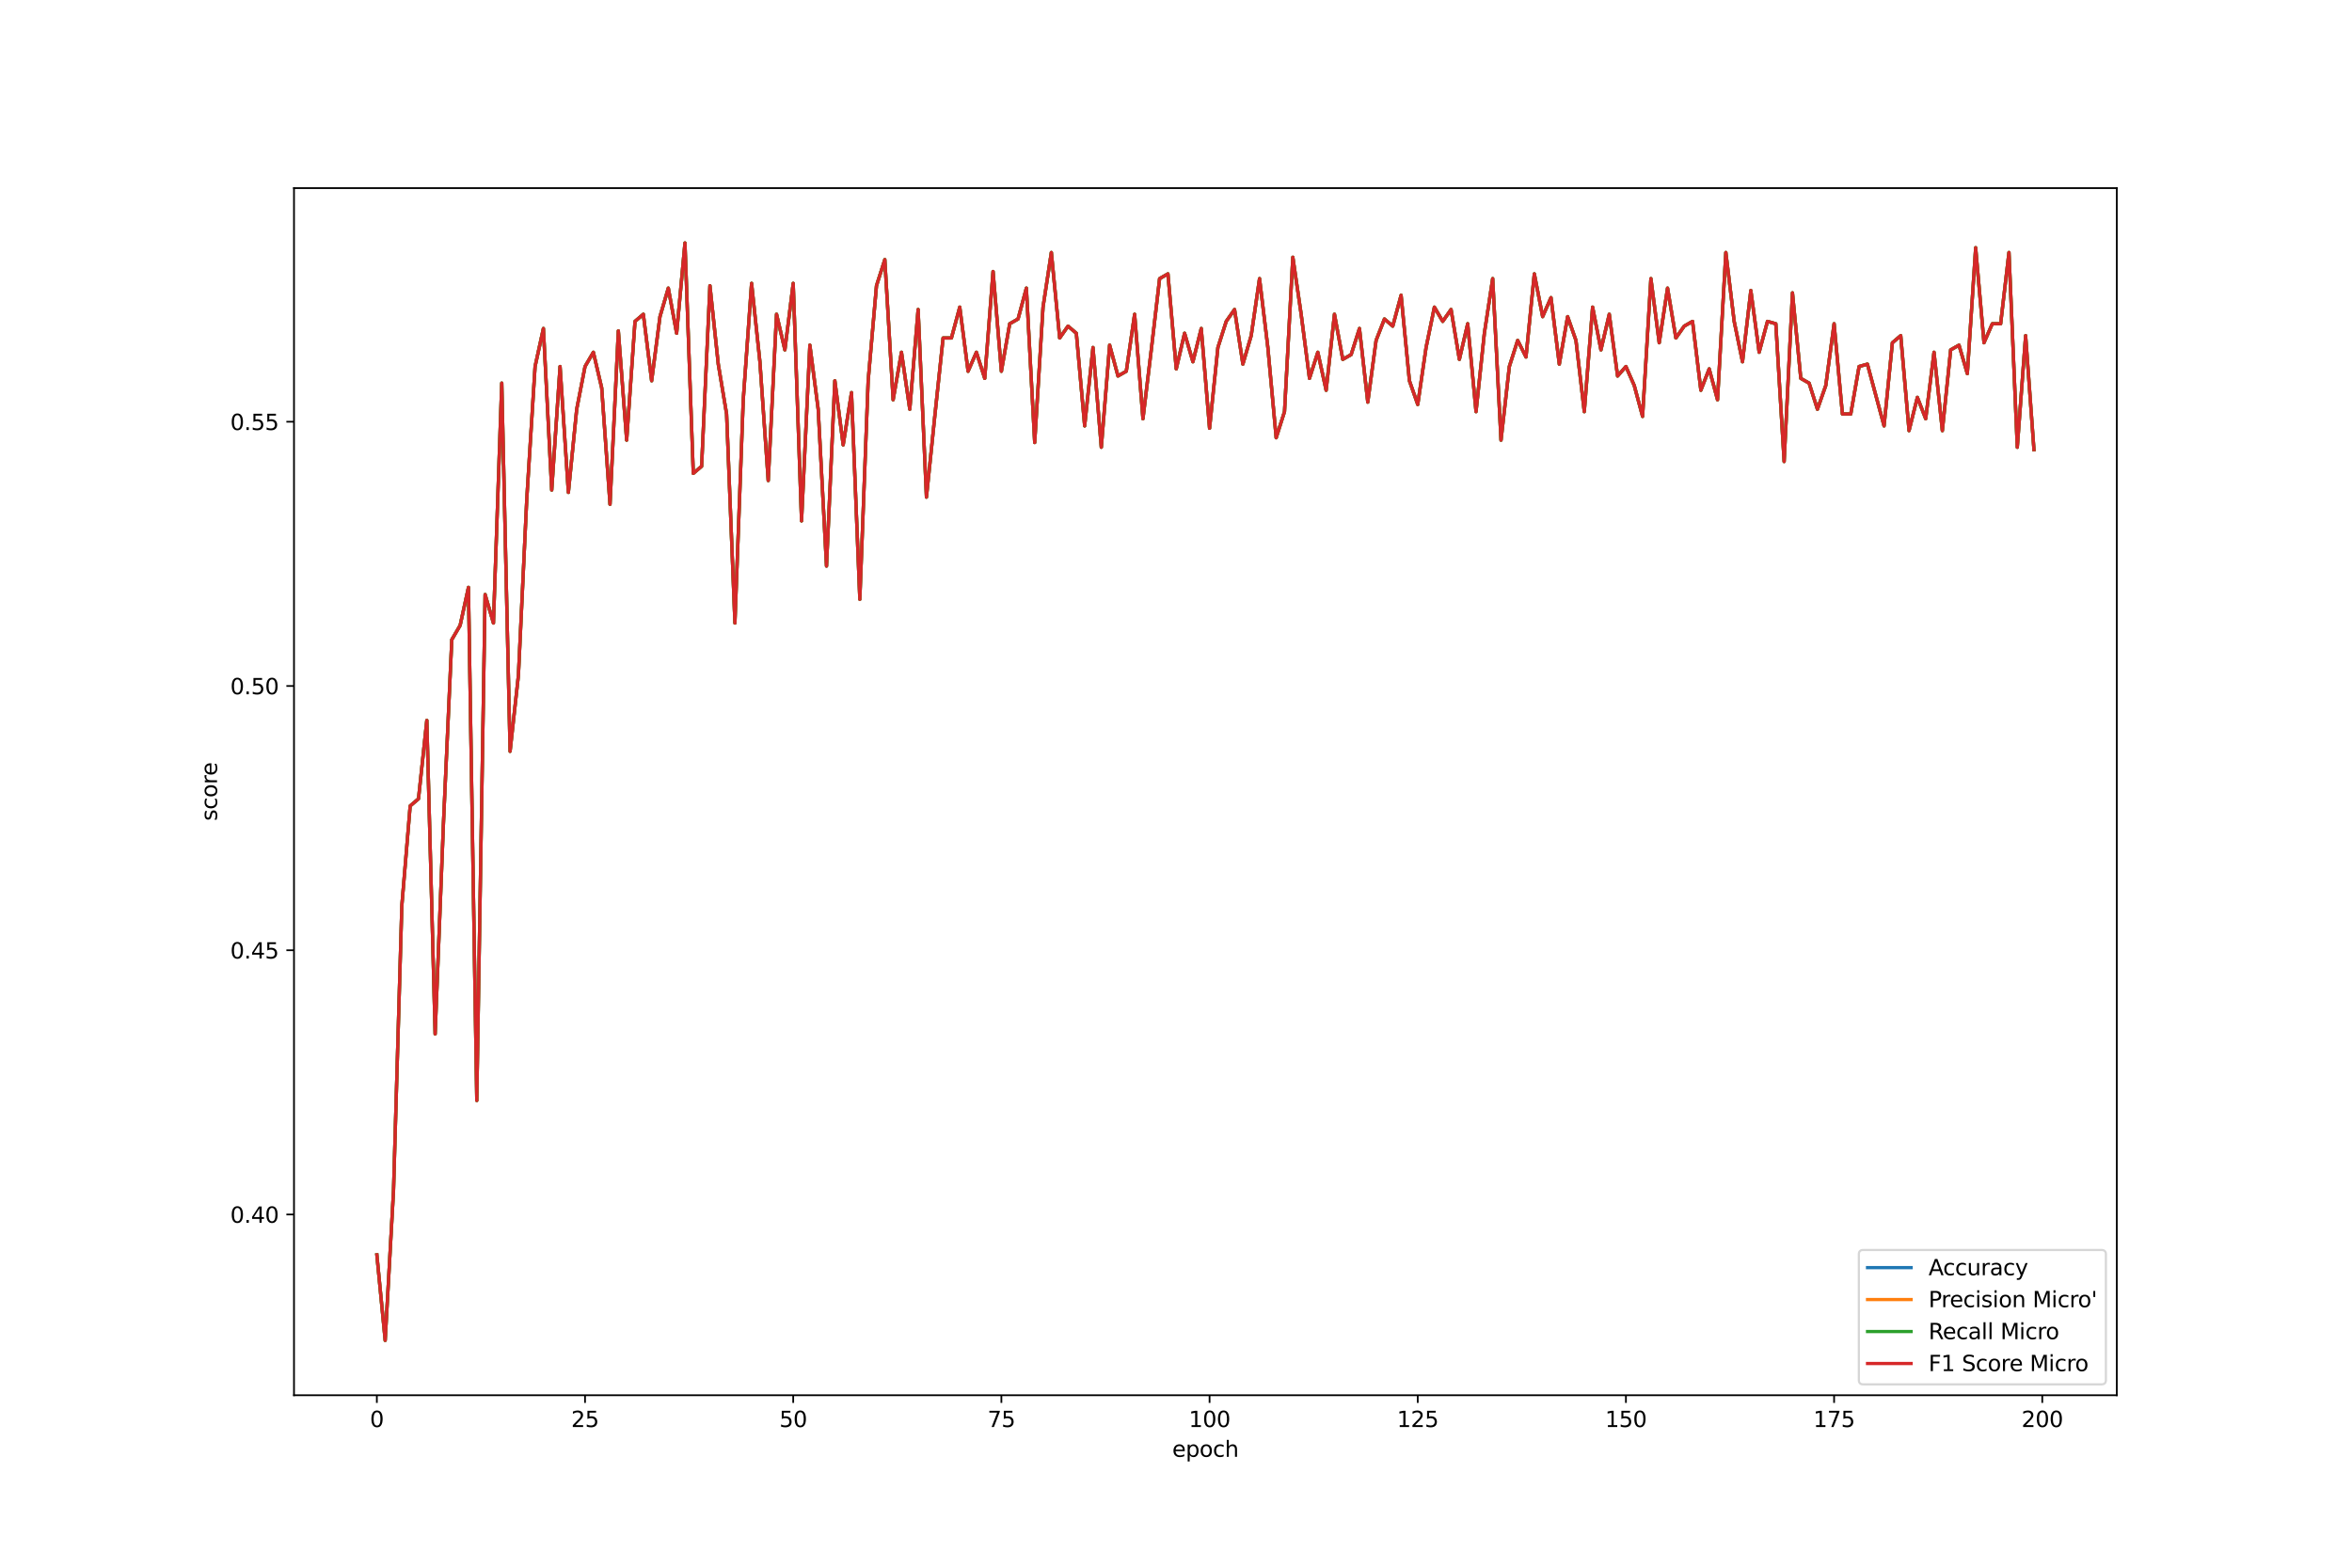 <?xml version="1.0" encoding="utf-8" standalone="no"?>
<!DOCTYPE svg PUBLIC "-//W3C//DTD SVG 1.1//EN"
  "http://www.w3.org/Graphics/SVG/1.1/DTD/svg11.dtd">
<svg xmlns:xlink="http://www.w3.org/1999/xlink" width="1080pt" height="720pt" viewBox="0 0 1080 720" xmlns="http://www.w3.org/2000/svg" version="1.1">
 <defs>
  <style type="text/css">*{stroke-linejoin: round; stroke-linecap: butt}</style>
 </defs>
 <g id="figure_1">
  <g id="patch_1">
   <path d="M 0 720 
L 1080 720 
L 1080 0 
L 0 0 
z
" style="fill: #ffffff"/>
  </g>
  <g id="axes_1">
   <g id="patch_2">
    <path d="M 135 640.8 
L 972 640.8 
L 972 86.4 
L 135 86.4 
z
" style="fill: #ffffff"/>
   </g>
   <g id="matplotlib.axis_1">
    <g id="xtick_1">
     <g id="line2d_1">
      <defs>
       <path id="m923f0ae17b" d="M 0 0 
L 0 3.5 
" style="stroke: #000000; stroke-width: 0.8"/>
      </defs>
      <g>
       <use xlink:href="#m923f0ae17b" x="173.045" y="640.8" style="stroke: #000000; stroke-width: 0.8"/>
      </g>
     </g>
     <g id="text_1">
      <!-- 0 -->
      <g transform="translate(169.864 655.398) scale(0.1 -0.1)">
       <defs>
        <path id="DejaVuSans-30" d="M 2034 4250 
Q 1547 4250 1301 3770 
Q 1056 3291 1056 2328 
Q 1056 1369 1301 889 
Q 1547 409 2034 409 
Q 2525 409 2770 889 
Q 3016 1369 3016 2328 
Q 3016 3291 2770 3770 
Q 2525 4250 2034 4250 
z
M 2034 4750 
Q 2819 4750 3233 4129 
Q 3647 3509 3647 2328 
Q 3647 1150 3233 529 
Q 2819 -91 2034 -91 
Q 1250 -91 836 529 
Q 422 1150 422 2328 
Q 422 3509 836 4129 
Q 1250 4750 2034 4750 
z
" transform="scale(0.016)"/>
       </defs>
       <use xlink:href="#DejaVuSans-30"/>
      </g>
     </g>
    </g>
    <g id="xtick_2">
     <g id="line2d_2">
      <g>
       <use xlink:href="#m923f0ae17b" x="268.637" y="640.8" style="stroke: #000000; stroke-width: 0.8"/>
      </g>
     </g>
     <g id="text_2">
      <!-- 25 -->
      <g transform="translate(262.275 655.398) scale(0.1 -0.1)">
       <defs>
        <path id="DejaVuSans-32" d="M 1228 531 
L 3431 531 
L 3431 0 
L 469 0 
L 469 531 
Q 828 903 1448 1529 
Q 2069 2156 2228 2338 
Q 2531 2678 2651 2914 
Q 2772 3150 2772 3378 
Q 2772 3750 2511 3984 
Q 2250 4219 1831 4219 
Q 1534 4219 1204 4116 
Q 875 4013 500 3803 
L 500 4441 
Q 881 4594 1212 4672 
Q 1544 4750 1819 4750 
Q 2544 4750 2975 4387 
Q 3406 4025 3406 3419 
Q 3406 3131 3298 2873 
Q 3191 2616 2906 2266 
Q 2828 2175 2409 1742 
Q 1991 1309 1228 531 
z
" transform="scale(0.016)"/>
        <path id="DejaVuSans-35" d="M 691 4666 
L 3169 4666 
L 3169 4134 
L 1269 4134 
L 1269 2991 
Q 1406 3038 1543 3061 
Q 1681 3084 1819 3084 
Q 2600 3084 3056 2656 
Q 3513 2228 3513 1497 
Q 3513 744 3044 326 
Q 2575 -91 1722 -91 
Q 1428 -91 1123 -41 
Q 819 9 494 109 
L 494 744 
Q 775 591 1075 516 
Q 1375 441 1709 441 
Q 2250 441 2565 725 
Q 2881 1009 2881 1497 
Q 2881 1984 2565 2268 
Q 2250 2553 1709 2553 
Q 1456 2553 1204 2497 
Q 953 2441 691 2322 
L 691 4666 
z
" transform="scale(0.016)"/>
       </defs>
       <use xlink:href="#DejaVuSans-32"/>
       <use xlink:href="#DejaVuSans-35" x="63.623"/>
      </g>
     </g>
    </g>
    <g id="xtick_3">
     <g id="line2d_3">
      <g>
       <use xlink:href="#m923f0ae17b" x="364.229" y="640.8" style="stroke: #000000; stroke-width: 0.8"/>
      </g>
     </g>
     <g id="text_3">
      <!-- 50 -->
      <g transform="translate(357.866 655.398) scale(0.1 -0.1)">
       <use xlink:href="#DejaVuSans-35"/>
       <use xlink:href="#DejaVuSans-30" x="63.623"/>
      </g>
     </g>
    </g>
    <g id="xtick_4">
     <g id="line2d_4">
      <g>
       <use xlink:href="#m923f0ae17b" x="459.82" y="640.8" style="stroke: #000000; stroke-width: 0.8"/>
      </g>
     </g>
     <g id="text_4">
      <!-- 75 -->
      <g transform="translate(453.458 655.398) scale(0.1 -0.1)">
       <defs>
        <path id="DejaVuSans-37" d="M 525 4666 
L 3525 4666 
L 3525 4397 
L 1831 0 
L 1172 0 
L 2766 4134 
L 525 4134 
L 525 4666 
z
" transform="scale(0.016)"/>
       </defs>
       <use xlink:href="#DejaVuSans-37"/>
       <use xlink:href="#DejaVuSans-35" x="63.623"/>
      </g>
     </g>
    </g>
    <g id="xtick_5">
     <g id="line2d_5">
      <g>
       <use xlink:href="#m923f0ae17b" x="555.412" y="640.8" style="stroke: #000000; stroke-width: 0.8"/>
      </g>
     </g>
     <g id="text_5">
      <!-- 100 -->
      <g transform="translate(545.868 655.398) scale(0.1 -0.1)">
       <defs>
        <path id="DejaVuSans-31" d="M 794 531 
L 1825 531 
L 1825 4091 
L 703 3866 
L 703 4441 
L 1819 4666 
L 2450 4666 
L 2450 531 
L 3481 531 
L 3481 0 
L 794 0 
L 794 531 
z
" transform="scale(0.016)"/>
       </defs>
       <use xlink:href="#DejaVuSans-31"/>
       <use xlink:href="#DejaVuSans-30" x="63.623"/>
       <use xlink:href="#DejaVuSans-30" x="127.246"/>
      </g>
     </g>
    </g>
    <g id="xtick_6">
     <g id="line2d_6">
      <g>
       <use xlink:href="#m923f0ae17b" x="651.003" y="640.8" style="stroke: #000000; stroke-width: 0.8"/>
      </g>
     </g>
     <g id="text_6">
      <!-- 125 -->
      <g transform="translate(641.46 655.398) scale(0.1 -0.1)">
       <use xlink:href="#DejaVuSans-31"/>
       <use xlink:href="#DejaVuSans-32" x="63.623"/>
       <use xlink:href="#DejaVuSans-35" x="127.246"/>
      </g>
     </g>
    </g>
    <g id="xtick_7">
     <g id="line2d_7">
      <g>
       <use xlink:href="#m923f0ae17b" x="746.595" y="640.8" style="stroke: #000000; stroke-width: 0.8"/>
      </g>
     </g>
     <g id="text_7">
      <!-- 150 -->
      <g transform="translate(737.051 655.398) scale(0.1 -0.1)">
       <use xlink:href="#DejaVuSans-31"/>
       <use xlink:href="#DejaVuSans-35" x="63.623"/>
       <use xlink:href="#DejaVuSans-30" x="127.246"/>
      </g>
     </g>
    </g>
    <g id="xtick_8">
     <g id="line2d_8">
      <g>
       <use xlink:href="#m923f0ae17b" x="842.187" y="640.8" style="stroke: #000000; stroke-width: 0.8"/>
      </g>
     </g>
     <g id="text_8">
      <!-- 175 -->
      <g transform="translate(832.643 655.398) scale(0.1 -0.1)">
       <use xlink:href="#DejaVuSans-31"/>
       <use xlink:href="#DejaVuSans-37" x="63.623"/>
       <use xlink:href="#DejaVuSans-35" x="127.246"/>
      </g>
     </g>
    </g>
    <g id="xtick_9">
     <g id="line2d_9">
      <g>
       <use xlink:href="#m923f0ae17b" x="937.778" y="640.8" style="stroke: #000000; stroke-width: 0.8"/>
      </g>
     </g>
     <g id="text_9">
      <!-- 200 -->
      <g transform="translate(928.234 655.398) scale(0.1 -0.1)">
       <use xlink:href="#DejaVuSans-32"/>
       <use xlink:href="#DejaVuSans-30" x="63.623"/>
       <use xlink:href="#DejaVuSans-30" x="127.246"/>
      </g>
     </g>
    </g>
    <g id="text_10">
     <!-- epoch -->
     <g transform="translate(538.272 669.077) scale(0.1 -0.1)">
      <defs>
       <path id="DejaVuSans-65" d="M 3597 1894 
L 3597 1613 
L 953 1613 
Q 991 1019 1311 708 
Q 1631 397 2203 397 
Q 2534 397 2845 478 
Q 3156 559 3463 722 
L 3463 178 
Q 3153 47 2828 -22 
Q 2503 -91 2169 -91 
Q 1331 -91 842 396 
Q 353 884 353 1716 
Q 353 2575 817 3079 
Q 1281 3584 2069 3584 
Q 2775 3584 3186 3129 
Q 3597 2675 3597 1894 
z
M 3022 2063 
Q 3016 2534 2758 2815 
Q 2500 3097 2075 3097 
Q 1594 3097 1305 2825 
Q 1016 2553 972 2059 
L 3022 2063 
z
" transform="scale(0.016)"/>
       <path id="DejaVuSans-70" d="M 1159 525 
L 1159 -1331 
L 581 -1331 
L 581 3500 
L 1159 3500 
L 1159 2969 
Q 1341 3281 1617 3432 
Q 1894 3584 2278 3584 
Q 2916 3584 3314 3078 
Q 3713 2572 3713 1747 
Q 3713 922 3314 415 
Q 2916 -91 2278 -91 
Q 1894 -91 1617 61 
Q 1341 213 1159 525 
z
M 3116 1747 
Q 3116 2381 2855 2742 
Q 2594 3103 2138 3103 
Q 1681 3103 1420 2742 
Q 1159 2381 1159 1747 
Q 1159 1113 1420 752 
Q 1681 391 2138 391 
Q 2594 391 2855 752 
Q 3116 1113 3116 1747 
z
" transform="scale(0.016)"/>
       <path id="DejaVuSans-6f" d="M 1959 3097 
Q 1497 3097 1228 2736 
Q 959 2375 959 1747 
Q 959 1119 1226 758 
Q 1494 397 1959 397 
Q 2419 397 2687 759 
Q 2956 1122 2956 1747 
Q 2956 2369 2687 2733 
Q 2419 3097 1959 3097 
z
M 1959 3584 
Q 2709 3584 3137 3096 
Q 3566 2609 3566 1747 
Q 3566 888 3137 398 
Q 2709 -91 1959 -91 
Q 1206 -91 779 398 
Q 353 888 353 1747 
Q 353 2609 779 3096 
Q 1206 3584 1959 3584 
z
" transform="scale(0.016)"/>
       <path id="DejaVuSans-63" d="M 3122 3366 
L 3122 2828 
Q 2878 2963 2633 3030 
Q 2388 3097 2138 3097 
Q 1578 3097 1268 2742 
Q 959 2388 959 1747 
Q 959 1106 1268 751 
Q 1578 397 2138 397 
Q 2388 397 2633 464 
Q 2878 531 3122 666 
L 3122 134 
Q 2881 22 2623 -34 
Q 2366 -91 2075 -91 
Q 1284 -91 818 406 
Q 353 903 353 1747 
Q 353 2603 823 3093 
Q 1294 3584 2113 3584 
Q 2378 3584 2631 3529 
Q 2884 3475 3122 3366 
z
" transform="scale(0.016)"/>
       <path id="DejaVuSans-68" d="M 3513 2113 
L 3513 0 
L 2938 0 
L 2938 2094 
Q 2938 2591 2744 2837 
Q 2550 3084 2163 3084 
Q 1697 3084 1428 2787 
Q 1159 2491 1159 1978 
L 1159 0 
L 581 0 
L 581 4863 
L 1159 4863 
L 1159 2956 
Q 1366 3272 1645 3428 
Q 1925 3584 2291 3584 
Q 2894 3584 3203 3211 
Q 3513 2838 3513 2113 
z
" transform="scale(0.016)"/>
      </defs>
      <use xlink:href="#DejaVuSans-65"/>
      <use xlink:href="#DejaVuSans-70" x="61.523"/>
      <use xlink:href="#DejaVuSans-6f" x="125"/>
      <use xlink:href="#DejaVuSans-63" x="186.182"/>
      <use xlink:href="#DejaVuSans-68" x="241.162"/>
     </g>
    </g>
   </g>
   <g id="matplotlib.axis_2">
    <g id="ytick_1">
     <g id="line2d_10">
      <defs>
       <path id="m7613664d9a" d="M 0 0 
L -3.5 0 
" style="stroke: #000000; stroke-width: 0.8"/>
      </defs>
      <g>
       <use xlink:href="#m7613664d9a" x="135" y="557.782" style="stroke: #000000; stroke-width: 0.8"/>
      </g>
     </g>
     <g id="text_11">
      <!-- 0.40 -->
      <g transform="translate(105.734 561.581) scale(0.1 -0.1)">
       <defs>
        <path id="DejaVuSans-2e" d="M 684 794 
L 1344 794 
L 1344 0 
L 684 0 
L 684 794 
z
" transform="scale(0.016)"/>
        <path id="DejaVuSans-34" d="M 2419 4116 
L 825 1625 
L 2419 1625 
L 2419 4116 
z
M 2253 4666 
L 3047 4666 
L 3047 1625 
L 3713 1625 
L 3713 1100 
L 3047 1100 
L 3047 0 
L 2419 0 
L 2419 1100 
L 313 1100 
L 313 1709 
L 2253 4666 
z
" transform="scale(0.016)"/>
       </defs>
       <use xlink:href="#DejaVuSans-30"/>
       <use xlink:href="#DejaVuSans-2e" x="63.623"/>
       <use xlink:href="#DejaVuSans-34" x="95.41"/>
       <use xlink:href="#DejaVuSans-30" x="159.033"/>
      </g>
     </g>
    </g>
    <g id="ytick_2">
     <g id="line2d_11">
      <g>
       <use xlink:href="#m7613664d9a" x="135" y="436.418" style="stroke: #000000; stroke-width: 0.8"/>
      </g>
     </g>
     <g id="text_12">
      <!-- 0.45 -->
      <g transform="translate(105.734 440.217) scale(0.1 -0.1)">
       <use xlink:href="#DejaVuSans-30"/>
       <use xlink:href="#DejaVuSans-2e" x="63.623"/>
       <use xlink:href="#DejaVuSans-34" x="95.41"/>
       <use xlink:href="#DejaVuSans-35" x="159.033"/>
      </g>
     </g>
    </g>
    <g id="ytick_3">
     <g id="line2d_12">
      <g>
       <use xlink:href="#m7613664d9a" x="135" y="315.055" style="stroke: #000000; stroke-width: 0.8"/>
      </g>
     </g>
     <g id="text_13">
      <!-- 0.50 -->
      <g transform="translate(105.734 318.854) scale(0.1 -0.1)">
       <use xlink:href="#DejaVuSans-30"/>
       <use xlink:href="#DejaVuSans-2e" x="63.623"/>
       <use xlink:href="#DejaVuSans-35" x="95.41"/>
       <use xlink:href="#DejaVuSans-30" x="159.033"/>
      </g>
     </g>
    </g>
    <g id="ytick_4">
     <g id="line2d_13">
      <g>
       <use xlink:href="#m7613664d9a" x="135" y="193.691" style="stroke: #000000; stroke-width: 0.8"/>
      </g>
     </g>
     <g id="text_14">
      <!-- 0.55 -->
      <g transform="translate(105.734 197.49) scale(0.1 -0.1)">
       <use xlink:href="#DejaVuSans-30"/>
       <use xlink:href="#DejaVuSans-2e" x="63.623"/>
       <use xlink:href="#DejaVuSans-35" x="95.41"/>
       <use xlink:href="#DejaVuSans-35" x="159.033"/>
      </g>
     </g>
    </g>
    <g id="text_15">
     <!-- score -->
     <g transform="translate(99.655 377.033) rotate(-90) scale(0.1 -0.1)">
      <defs>
       <path id="DejaVuSans-73" d="M 2834 3397 
L 2834 2853 
Q 2591 2978 2328 3040 
Q 2066 3103 1784 3103 
Q 1356 3103 1142 2972 
Q 928 2841 928 2578 
Q 928 2378 1081 2264 
Q 1234 2150 1697 2047 
L 1894 2003 
Q 2506 1872 2764 1633 
Q 3022 1394 3022 966 
Q 3022 478 2636 193 
Q 2250 -91 1575 -91 
Q 1294 -91 989 -36 
Q 684 19 347 128 
L 347 722 
Q 666 556 975 473 
Q 1284 391 1588 391 
Q 1994 391 2212 530 
Q 2431 669 2431 922 
Q 2431 1156 2273 1281 
Q 2116 1406 1581 1522 
L 1381 1569 
Q 847 1681 609 1914 
Q 372 2147 372 2553 
Q 372 3047 722 3315 
Q 1072 3584 1716 3584 
Q 2034 3584 2315 3537 
Q 2597 3491 2834 3397 
z
" transform="scale(0.016)"/>
       <path id="DejaVuSans-72" d="M 2631 2963 
Q 2534 3019 2420 3045 
Q 2306 3072 2169 3072 
Q 1681 3072 1420 2755 
Q 1159 2438 1159 1844 
L 1159 0 
L 581 0 
L 581 3500 
L 1159 3500 
L 1159 2956 
Q 1341 3275 1631 3429 
Q 1922 3584 2338 3584 
Q 2397 3584 2469 3576 
Q 2541 3569 2628 3553 
L 2631 2963 
z
" transform="scale(0.016)"/>
      </defs>
      <use xlink:href="#DejaVuSans-73"/>
      <use xlink:href="#DejaVuSans-63" x="52.1"/>
      <use xlink:href="#DejaVuSans-6f" x="107.08"/>
      <use xlink:href="#DejaVuSans-72" x="168.262"/>
      <use xlink:href="#DejaVuSans-65" x="207.125"/>
     </g>
    </g>
   </g>
   <g id="line2d_14">
    <path d="M 173.045 576.327 
L 176.869 615.6 
L 180.693 546.873 
L 184.516 415.964 
L 188.34 370.145 
L 192.164 366.873 
L 195.987 330.873 
L 199.811 474.873 
L 203.635 377.782 
L 207.458 293.782 
L 211.282 287.236 
L 215.106 269.782 
L 218.929 505.418 
L 222.753 273.055 
L 226.577 286.145 
L 230.4 175.964 
L 234.224 345.055 
L 238.048 310.145 
L 241.871 229.418 
L 245.695 168.327 
L 249.519 150.873 
L 253.342 225.055 
L 257.166 168.327 
L 260.99 226.145 
L 264.813 187.964 
L 268.637 168.327 
L 272.461 161.782 
L 276.284 178.145 
L 280.108 231.6 
L 283.932 151.964 
L 287.755 202.145 
L 291.579 147.6 
L 295.403 144.327 
L 299.226 174.873 
L 303.05 145.418 
L 306.874 132.327 
L 310.697 153.055 
L 314.521 111.6 
L 318.345 217.418 
L 322.168 214.145 
L 325.992 131.236 
L 329.816 167.236 
L 333.639 190.145 
L 337.463 286.145 
L 341.287 183.6 
L 345.11 130.145 
L 348.934 166.145 
L 352.758 220.691 
L 356.581 144.327 
L 360.405 160.691 
L 364.229 130.145 
L 368.052 239.236 
L 371.876 158.509 
L 375.7 187.964 
L 379.523 259.964 
L 383.347 174.873 
L 387.171 204.327 
L 390.994 180.327 
L 394.818 275.236 
L 398.642 174.873 
L 402.465 131.236 
L 406.289 119.236 
L 410.113 183.6 
L 413.936 161.782 
L 417.76 187.964 
L 421.584 142.145 
L 425.407 228.327 
L 429.231 191.236 
L 433.055 155.236 
L 436.878 155.236 
L 440.702 141.055 
L 444.526 170.509 
L 448.349 161.782 
L 452.173 173.782 
L 455.997 124.691 
L 459.82 170.509 
L 463.644 148.691 
L 467.468 146.509 
L 471.291 132.327 
L 475.115 203.236 
L 478.939 141.055 
L 482.762 115.964 
L 486.586 155.236 
L 490.41 149.782 
L 494.233 153.055 
L 498.057 195.6 
L 501.881 159.6 
L 505.704 205.418 
L 509.528 158.509 
L 513.352 172.691 
L 517.175 170.509 
L 520.999 144.327 
L 524.823 192.327 
L 528.646 160.691 
L 532.47 127.964 
L 536.294 125.782 
L 540.117 169.418 
L 543.941 153.055 
L 547.765 166.145 
L 551.588 150.873 
L 555.412 196.691 
L 559.235 159.6 
L 563.059 147.6 
L 566.883 142.145 
L 570.706 167.236 
L 574.53 154.145 
L 578.354 127.964 
L 582.177 159.6 
L 586.001 201.055 
L 589.825 189.055 
L 593.648 118.145 
L 597.472 144.327 
L 601.296 173.782 
L 605.119 161.782 
L 608.943 179.236 
L 612.767 144.327 
L 616.59 165.055 
L 620.414 162.873 
L 624.238 150.873 
L 628.061 184.691 
L 631.885 156.327 
L 635.709 146.509 
L 639.532 149.782 
L 643.356 135.6 
L 647.18 174.873 
L 651.003 185.782 
L 654.827 159.6 
L 658.651 141.055 
L 662.474 147.6 
L 666.298 142.145 
L 670.122 165.055 
L 673.945 148.691 
L 677.769 189.055 
L 681.593 153.055 
L 685.416 127.964 
L 689.24 202.145 
L 693.064 168.327 
L 696.887 156.327 
L 700.711 163.964 
L 704.535 125.782 
L 708.358 145.418 
L 712.182 136.691 
L 716.006 167.236 
L 719.829 145.418 
L 723.653 156.327 
L 727.477 189.055 
L 731.3 141.055 
L 735.124 160.691 
L 738.948 144.327 
L 742.771 172.691 
L 746.595 168.327 
L 750.419 177.055 
L 754.242 191.236 
L 758.066 127.964 
L 761.89 157.418 
L 765.713 132.327 
L 769.537 155.236 
L 773.361 149.782 
L 777.184 147.6 
L 781.008 179.236 
L 784.832 169.418 
L 788.655 183.6 
L 792.479 115.964 
L 796.303 147.6 
L 800.126 166.145 
L 803.95 133.418 
L 807.774 161.782 
L 811.597 147.6 
L 815.421 148.691 
L 819.245 211.964 
L 823.068 134.509 
L 826.892 173.782 
L 830.716 175.964 
L 834.539 187.964 
L 838.363 177.055 
L 842.187 148.691 
L 846.01 190.145 
L 849.834 190.145 
L 853.658 168.327 
L 857.481 167.236 
L 865.129 195.6 
L 868.952 157.418 
L 872.776 154.145 
L 876.6 197.782 
L 880.423 182.509 
L 884.247 192.327 
L 888.071 161.782 
L 891.894 197.782 
L 895.718 160.691 
L 899.542 158.509 
L 903.365 171.6 
L 907.189 113.782 
L 911.013 157.418 
L 914.836 148.691 
L 918.66 148.691 
L 922.484 115.964 
L 926.307 205.418 
L 930.131 154.145 
L 933.955 206.509 
L 933.955 206.509 
" clip-path="url(#p037b382d43)" style="fill: none; stroke: #1f77b4; stroke-width: 1.5; stroke-linecap: square"/>
   </g>
   <g id="line2d_15">
    <path d="M 173.045 576.327 
L 176.869 615.6 
L 180.693 546.873 
L 184.516 415.964 
L 188.34 370.145 
L 192.164 366.873 
L 195.987 330.873 
L 199.811 474.873 
L 203.635 377.782 
L 207.458 293.782 
L 211.282 287.236 
L 215.106 269.782 
L 218.929 505.418 
L 222.753 273.055 
L 226.577 286.145 
L 230.4 175.964 
L 234.224 345.055 
L 238.048 310.145 
L 241.871 229.418 
L 245.695 168.327 
L 249.519 150.873 
L 253.342 225.055 
L 257.166 168.327 
L 260.99 226.145 
L 264.813 187.964 
L 268.637 168.327 
L 272.461 161.782 
L 276.284 178.145 
L 280.108 231.6 
L 283.932 151.964 
L 287.755 202.145 
L 291.579 147.6 
L 295.403 144.327 
L 299.226 174.873 
L 303.05 145.418 
L 306.874 132.327 
L 310.697 153.055 
L 314.521 111.6 
L 318.345 217.418 
L 322.168 214.145 
L 325.992 131.236 
L 329.816 167.236 
L 333.639 190.145 
L 337.463 286.145 
L 341.287 183.6 
L 345.11 130.145 
L 348.934 166.145 
L 352.758 220.691 
L 356.581 144.327 
L 360.405 160.691 
L 364.229 130.145 
L 368.052 239.236 
L 371.876 158.509 
L 375.7 187.964 
L 379.523 259.964 
L 383.347 174.873 
L 387.171 204.327 
L 390.994 180.327 
L 394.818 275.236 
L 398.642 174.873 
L 402.465 131.236 
L 406.289 119.236 
L 410.113 183.6 
L 413.936 161.782 
L 417.76 187.964 
L 421.584 142.145 
L 425.407 228.327 
L 429.231 191.236 
L 433.055 155.236 
L 436.878 155.236 
L 440.702 141.055 
L 444.526 170.509 
L 448.349 161.782 
L 452.173 173.782 
L 455.997 124.691 
L 459.82 170.509 
L 463.644 148.691 
L 467.468 146.509 
L 471.291 132.327 
L 475.115 203.236 
L 478.939 141.055 
L 482.762 115.964 
L 486.586 155.236 
L 490.41 149.782 
L 494.233 153.055 
L 498.057 195.6 
L 501.881 159.6 
L 505.704 205.418 
L 509.528 158.509 
L 513.352 172.691 
L 517.175 170.509 
L 520.999 144.327 
L 524.823 192.327 
L 528.646 160.691 
L 532.47 127.964 
L 536.294 125.782 
L 540.117 169.418 
L 543.941 153.055 
L 547.765 166.145 
L 551.588 150.873 
L 555.412 196.691 
L 559.235 159.6 
L 563.059 147.6 
L 566.883 142.145 
L 570.706 167.236 
L 574.53 154.145 
L 578.354 127.964 
L 582.177 159.6 
L 586.001 201.055 
L 589.825 189.055 
L 593.648 118.145 
L 597.472 144.327 
L 601.296 173.782 
L 605.119 161.782 
L 608.943 179.236 
L 612.767 144.327 
L 616.59 165.055 
L 620.414 162.873 
L 624.238 150.873 
L 628.061 184.691 
L 631.885 156.327 
L 635.709 146.509 
L 639.532 149.782 
L 643.356 135.6 
L 647.18 174.873 
L 651.003 185.782 
L 654.827 159.6 
L 658.651 141.055 
L 662.474 147.6 
L 666.298 142.145 
L 670.122 165.055 
L 673.945 148.691 
L 677.769 189.055 
L 681.593 153.055 
L 685.416 127.964 
L 689.24 202.145 
L 693.064 168.327 
L 696.887 156.327 
L 700.711 163.964 
L 704.535 125.782 
L 708.358 145.418 
L 712.182 136.691 
L 716.006 167.236 
L 719.829 145.418 
L 723.653 156.327 
L 727.477 189.055 
L 731.3 141.055 
L 735.124 160.691 
L 738.948 144.327 
L 742.771 172.691 
L 746.595 168.327 
L 750.419 177.055 
L 754.242 191.236 
L 758.066 127.964 
L 761.89 157.418 
L 765.713 132.327 
L 769.537 155.236 
L 773.361 149.782 
L 777.184 147.6 
L 781.008 179.236 
L 784.832 169.418 
L 788.655 183.6 
L 792.479 115.964 
L 796.303 147.6 
L 800.126 166.145 
L 803.95 133.418 
L 807.774 161.782 
L 811.597 147.6 
L 815.421 148.691 
L 819.245 211.964 
L 823.068 134.509 
L 826.892 173.782 
L 830.716 175.964 
L 834.539 187.964 
L 838.363 177.055 
L 842.187 148.691 
L 846.01 190.145 
L 849.834 190.145 
L 853.658 168.327 
L 857.481 167.236 
L 865.129 195.6 
L 868.952 157.418 
L 872.776 154.145 
L 876.6 197.782 
L 880.423 182.509 
L 884.247 192.327 
L 888.071 161.782 
L 891.894 197.782 
L 895.718 160.691 
L 899.542 158.509 
L 903.365 171.6 
L 907.189 113.782 
L 911.013 157.418 
L 914.836 148.691 
L 918.66 148.691 
L 922.484 115.964 
L 926.307 205.418 
L 930.131 154.145 
L 933.955 206.509 
L 933.955 206.509 
" clip-path="url(#p037b382d43)" style="fill: none; stroke: #ff7f0e; stroke-width: 1.5; stroke-linecap: square"/>
   </g>
   <g id="line2d_16">
    <path d="M 173.045 576.327 
L 176.869 615.6 
L 180.693 546.873 
L 184.516 415.964 
L 188.34 370.145 
L 192.164 366.873 
L 195.987 330.873 
L 199.811 474.873 
L 203.635 377.782 
L 207.458 293.782 
L 211.282 287.236 
L 215.106 269.782 
L 218.929 505.418 
L 222.753 273.055 
L 226.577 286.145 
L 230.4 175.964 
L 234.224 345.055 
L 238.048 310.145 
L 241.871 229.418 
L 245.695 168.327 
L 249.519 150.873 
L 253.342 225.055 
L 257.166 168.327 
L 260.99 226.145 
L 264.813 187.964 
L 268.637 168.327 
L 272.461 161.782 
L 276.284 178.145 
L 280.108 231.6 
L 283.932 151.964 
L 287.755 202.145 
L 291.579 147.6 
L 295.403 144.327 
L 299.226 174.873 
L 303.05 145.418 
L 306.874 132.327 
L 310.697 153.055 
L 314.521 111.6 
L 318.345 217.418 
L 322.168 214.145 
L 325.992 131.236 
L 329.816 167.236 
L 333.639 190.145 
L 337.463 286.145 
L 341.287 183.6 
L 345.11 130.145 
L 348.934 166.145 
L 352.758 220.691 
L 356.581 144.327 
L 360.405 160.691 
L 364.229 130.145 
L 368.052 239.236 
L 371.876 158.509 
L 375.7 187.964 
L 379.523 259.964 
L 383.347 174.873 
L 387.171 204.327 
L 390.994 180.327 
L 394.818 275.236 
L 398.642 174.873 
L 402.465 131.236 
L 406.289 119.236 
L 410.113 183.6 
L 413.936 161.782 
L 417.76 187.964 
L 421.584 142.145 
L 425.407 228.327 
L 429.231 191.236 
L 433.055 155.236 
L 436.878 155.236 
L 440.702 141.055 
L 444.526 170.509 
L 448.349 161.782 
L 452.173 173.782 
L 455.997 124.691 
L 459.82 170.509 
L 463.644 148.691 
L 467.468 146.509 
L 471.291 132.327 
L 475.115 203.236 
L 478.939 141.055 
L 482.762 115.964 
L 486.586 155.236 
L 490.41 149.782 
L 494.233 153.055 
L 498.057 195.6 
L 501.881 159.6 
L 505.704 205.418 
L 509.528 158.509 
L 513.352 172.691 
L 517.175 170.509 
L 520.999 144.327 
L 524.823 192.327 
L 528.646 160.691 
L 532.47 127.964 
L 536.294 125.782 
L 540.117 169.418 
L 543.941 153.055 
L 547.765 166.145 
L 551.588 150.873 
L 555.412 196.691 
L 559.235 159.6 
L 563.059 147.6 
L 566.883 142.145 
L 570.706 167.236 
L 574.53 154.145 
L 578.354 127.964 
L 582.177 159.6 
L 586.001 201.055 
L 589.825 189.055 
L 593.648 118.145 
L 597.472 144.327 
L 601.296 173.782 
L 605.119 161.782 
L 608.943 179.236 
L 612.767 144.327 
L 616.59 165.055 
L 620.414 162.873 
L 624.238 150.873 
L 628.061 184.691 
L 631.885 156.327 
L 635.709 146.509 
L 639.532 149.782 
L 643.356 135.6 
L 647.18 174.873 
L 651.003 185.782 
L 654.827 159.6 
L 658.651 141.055 
L 662.474 147.6 
L 666.298 142.145 
L 670.122 165.055 
L 673.945 148.691 
L 677.769 189.055 
L 681.593 153.055 
L 685.416 127.964 
L 689.24 202.145 
L 693.064 168.327 
L 696.887 156.327 
L 700.711 163.964 
L 704.535 125.782 
L 708.358 145.418 
L 712.182 136.691 
L 716.006 167.236 
L 719.829 145.418 
L 723.653 156.327 
L 727.477 189.055 
L 731.3 141.055 
L 735.124 160.691 
L 738.948 144.327 
L 742.771 172.691 
L 746.595 168.327 
L 750.419 177.055 
L 754.242 191.236 
L 758.066 127.964 
L 761.89 157.418 
L 765.713 132.327 
L 769.537 155.236 
L 773.361 149.782 
L 777.184 147.6 
L 781.008 179.236 
L 784.832 169.418 
L 788.655 183.6 
L 792.479 115.964 
L 796.303 147.6 
L 800.126 166.145 
L 803.95 133.418 
L 807.774 161.782 
L 811.597 147.6 
L 815.421 148.691 
L 819.245 211.964 
L 823.068 134.509 
L 826.892 173.782 
L 830.716 175.964 
L 834.539 187.964 
L 838.363 177.055 
L 842.187 148.691 
L 846.01 190.145 
L 849.834 190.145 
L 853.658 168.327 
L 857.481 167.236 
L 865.129 195.6 
L 868.952 157.418 
L 872.776 154.145 
L 876.6 197.782 
L 880.423 182.509 
L 884.247 192.327 
L 888.071 161.782 
L 891.894 197.782 
L 895.718 160.691 
L 899.542 158.509 
L 903.365 171.6 
L 907.189 113.782 
L 911.013 157.418 
L 914.836 148.691 
L 918.66 148.691 
L 922.484 115.964 
L 926.307 205.418 
L 930.131 154.145 
L 933.955 206.509 
L 933.955 206.509 
" clip-path="url(#p037b382d43)" style="fill: none; stroke: #2ca02c; stroke-width: 1.5; stroke-linecap: square"/>
   </g>
   <g id="line2d_17">
    <path d="M 173.045 576.327 
L 176.869 615.6 
L 180.693 546.873 
L 184.516 415.964 
L 188.34 370.145 
L 192.164 366.873 
L 195.987 330.873 
L 199.811 474.873 
L 203.635 377.782 
L 207.458 293.782 
L 211.282 287.236 
L 215.106 269.782 
L 218.929 505.418 
L 222.753 273.055 
L 226.577 286.145 
L 230.4 175.964 
L 234.224 345.055 
L 238.048 310.145 
L 241.871 229.418 
L 245.695 168.327 
L 249.519 150.873 
L 253.342 225.055 
L 257.166 168.327 
L 260.99 226.145 
L 264.813 187.964 
L 268.637 168.327 
L 272.461 161.782 
L 276.284 178.145 
L 280.108 231.6 
L 283.932 151.964 
L 287.755 202.145 
L 291.579 147.6 
L 295.403 144.327 
L 299.226 174.873 
L 303.05 145.418 
L 306.874 132.327 
L 310.697 153.055 
L 314.521 111.6 
L 318.345 217.418 
L 322.168 214.145 
L 325.992 131.236 
L 329.816 167.236 
L 333.639 190.145 
L 337.463 286.145 
L 341.287 183.6 
L 345.11 130.145 
L 348.934 166.145 
L 352.758 220.691 
L 356.581 144.327 
L 360.405 160.691 
L 364.229 130.145 
L 368.052 239.236 
L 371.876 158.509 
L 375.7 187.964 
L 379.523 259.964 
L 383.347 174.873 
L 387.171 204.327 
L 390.994 180.327 
L 394.818 275.236 
L 398.642 174.873 
L 402.465 131.236 
L 406.289 119.236 
L 410.113 183.6 
L 413.936 161.782 
L 417.76 187.964 
L 421.584 142.145 
L 425.407 228.327 
L 429.231 191.236 
L 433.055 155.236 
L 436.878 155.236 
L 440.702 141.055 
L 444.526 170.509 
L 448.349 161.782 
L 452.173 173.782 
L 455.997 124.691 
L 459.82 170.509 
L 463.644 148.691 
L 467.468 146.509 
L 471.291 132.327 
L 475.115 203.236 
L 478.939 141.055 
L 482.762 115.964 
L 486.586 155.236 
L 490.41 149.782 
L 494.233 153.055 
L 498.057 195.6 
L 501.881 159.6 
L 505.704 205.418 
L 509.528 158.509 
L 513.352 172.691 
L 517.175 170.509 
L 520.999 144.327 
L 524.823 192.327 
L 528.646 160.691 
L 532.47 127.964 
L 536.294 125.782 
L 540.117 169.418 
L 543.941 153.055 
L 547.765 166.145 
L 551.588 150.873 
L 555.412 196.691 
L 559.235 159.6 
L 563.059 147.6 
L 566.883 142.145 
L 570.706 167.236 
L 574.53 154.145 
L 578.354 127.964 
L 582.177 159.6 
L 586.001 201.055 
L 589.825 189.055 
L 593.648 118.145 
L 597.472 144.327 
L 601.296 173.782 
L 605.119 161.782 
L 608.943 179.236 
L 612.767 144.327 
L 616.59 165.055 
L 620.414 162.873 
L 624.238 150.873 
L 628.061 184.691 
L 631.885 156.327 
L 635.709 146.509 
L 639.532 149.782 
L 643.356 135.6 
L 647.18 174.873 
L 651.003 185.782 
L 654.827 159.6 
L 658.651 141.055 
L 662.474 147.6 
L 666.298 142.145 
L 670.122 165.055 
L 673.945 148.691 
L 677.769 189.055 
L 681.593 153.055 
L 685.416 127.964 
L 689.24 202.145 
L 693.064 168.327 
L 696.887 156.327 
L 700.711 163.964 
L 704.535 125.782 
L 708.358 145.418 
L 712.182 136.691 
L 716.006 167.236 
L 719.829 145.418 
L 723.653 156.327 
L 727.477 189.055 
L 731.3 141.055 
L 735.124 160.691 
L 738.948 144.327 
L 742.771 172.691 
L 746.595 168.327 
L 750.419 177.055 
L 754.242 191.236 
L 758.066 127.964 
L 761.89 157.418 
L 765.713 132.327 
L 769.537 155.236 
L 773.361 149.782 
L 777.184 147.6 
L 781.008 179.236 
L 784.832 169.418 
L 788.655 183.6 
L 792.479 115.964 
L 796.303 147.6 
L 800.126 166.145 
L 803.95 133.418 
L 807.774 161.782 
L 811.597 147.6 
L 815.421 148.691 
L 819.245 211.964 
L 823.068 134.509 
L 826.892 173.782 
L 830.716 175.964 
L 834.539 187.964 
L 838.363 177.055 
L 842.187 148.691 
L 846.01 190.145 
L 849.834 190.145 
L 853.658 168.327 
L 857.481 167.236 
L 865.129 195.6 
L 868.952 157.418 
L 872.776 154.145 
L 876.6 197.782 
L 880.423 182.509 
L 884.247 192.327 
L 888.071 161.782 
L 891.894 197.782 
L 895.718 160.691 
L 899.542 158.509 
L 903.365 171.6 
L 907.189 113.782 
L 911.013 157.418 
L 914.836 148.691 
L 918.66 148.691 
L 922.484 115.964 
L 926.307 205.418 
L 930.131 154.145 
L 933.955 206.509 
L 933.955 206.509 
" clip-path="url(#p037b382d43)" style="fill: none; stroke: #d62728; stroke-width: 1.5; stroke-linecap: square"/>
   </g>
   <g id="patch_3">
    <path d="M 135 640.8 
L 135 86.4 
" style="fill: none; stroke: #000000; stroke-width: 0.8; stroke-linejoin: miter; stroke-linecap: square"/>
   </g>
   <g id="patch_4">
    <path d="M 972 640.8 
L 972 86.4 
" style="fill: none; stroke: #000000; stroke-width: 0.8; stroke-linejoin: miter; stroke-linecap: square"/>
   </g>
   <g id="patch_5">
    <path d="M 135 640.8 
L 972 640.8 
" style="fill: none; stroke: #000000; stroke-width: 0.8; stroke-linejoin: miter; stroke-linecap: square"/>
   </g>
   <g id="patch_6">
    <path d="M 135 86.4 
L 972 86.4 
" style="fill: none; stroke: #000000; stroke-width: 0.8; stroke-linejoin: miter; stroke-linecap: square"/>
   </g>
   <g id="legend_1">
    <g id="patch_7">
     <path d="M 855.55 635.8 
L 965 635.8 
Q 967 635.8 967 633.8 
L 967 576.087 
Q 967 574.087 965 574.087 
L 855.55 574.087 
Q 853.55 574.087 853.55 576.087 
L 853.55 633.8 
Q 853.55 635.8 855.55 635.8 
z
" style="fill: #ffffff; opacity: 0.8; stroke: #cccccc; stroke-linejoin: miter"/>
    </g>
    <g id="line2d_18">
     <path d="M 857.55 582.186 
L 867.55 582.186 
L 877.55 582.186 
" style="fill: none; stroke: #1f77b4; stroke-width: 1.5; stroke-linecap: square"/>
    </g>
    <g id="text_16">
     <!-- Accuracy -->
     <g transform="translate(885.55 585.686) scale(0.1 -0.1)">
      <defs>
       <path id="DejaVuSans-41" d="M 2188 4044 
L 1331 1722 
L 3047 1722 
L 2188 4044 
z
M 1831 4666 
L 2547 4666 
L 4325 0 
L 3669 0 
L 3244 1197 
L 1141 1197 
L 716 0 
L 50 0 
L 1831 4666 
z
" transform="scale(0.016)"/>
       <path id="DejaVuSans-75" d="M 544 1381 
L 544 3500 
L 1119 3500 
L 1119 1403 
Q 1119 906 1312 657 
Q 1506 409 1894 409 
Q 2359 409 2629 706 
Q 2900 1003 2900 1516 
L 2900 3500 
L 3475 3500 
L 3475 0 
L 2900 0 
L 2900 538 
Q 2691 219 2414 64 
Q 2138 -91 1772 -91 
Q 1169 -91 856 284 
Q 544 659 544 1381 
z
M 1991 3584 
L 1991 3584 
z
" transform="scale(0.016)"/>
       <path id="DejaVuSans-61" d="M 2194 1759 
Q 1497 1759 1228 1600 
Q 959 1441 959 1056 
Q 959 750 1161 570 
Q 1363 391 1709 391 
Q 2188 391 2477 730 
Q 2766 1069 2766 1631 
L 2766 1759 
L 2194 1759 
z
M 3341 1997 
L 3341 0 
L 2766 0 
L 2766 531 
Q 2569 213 2275 61 
Q 1981 -91 1556 -91 
Q 1019 -91 701 211 
Q 384 513 384 1019 
Q 384 1609 779 1909 
Q 1175 2209 1959 2209 
L 2766 2209 
L 2766 2266 
Q 2766 2663 2505 2880 
Q 2244 3097 1772 3097 
Q 1472 3097 1187 3025 
Q 903 2953 641 2809 
L 641 3341 
Q 956 3463 1253 3523 
Q 1550 3584 1831 3584 
Q 2591 3584 2966 3190 
Q 3341 2797 3341 1997 
z
" transform="scale(0.016)"/>
       <path id="DejaVuSans-79" d="M 2059 -325 
Q 1816 -950 1584 -1140 
Q 1353 -1331 966 -1331 
L 506 -1331 
L 506 -850 
L 844 -850 
Q 1081 -850 1212 -737 
Q 1344 -625 1503 -206 
L 1606 56 
L 191 3500 
L 800 3500 
L 1894 763 
L 2988 3500 
L 3597 3500 
L 2059 -325 
z
" transform="scale(0.016)"/>
      </defs>
      <use xlink:href="#DejaVuSans-41"/>
      <use xlink:href="#DejaVuSans-63" x="66.658"/>
      <use xlink:href="#DejaVuSans-63" x="121.639"/>
      <use xlink:href="#DejaVuSans-75" x="176.619"/>
      <use xlink:href="#DejaVuSans-72" x="239.998"/>
      <use xlink:href="#DejaVuSans-61" x="281.111"/>
      <use xlink:href="#DejaVuSans-63" x="342.391"/>
      <use xlink:href="#DejaVuSans-79" x="397.371"/>
     </g>
    </g>
    <g id="line2d_19">
     <path d="M 857.55 596.864 
L 867.55 596.864 
L 877.55 596.864 
" style="fill: none; stroke: #ff7f0e; stroke-width: 1.5; stroke-linecap: square"/>
    </g>
    <g id="text_17">
     <!-- Precision Micro' -->
     <g transform="translate(885.55 600.364) scale(0.1 -0.1)">
      <defs>
       <path id="DejaVuSans-50" d="M 1259 4147 
L 1259 2394 
L 2053 2394 
Q 2494 2394 2734 2622 
Q 2975 2850 2975 3272 
Q 2975 3691 2734 3919 
Q 2494 4147 2053 4147 
L 1259 4147 
z
M 628 4666 
L 2053 4666 
Q 2838 4666 3239 4311 
Q 3641 3956 3641 3272 
Q 3641 2581 3239 2228 
Q 2838 1875 2053 1875 
L 1259 1875 
L 1259 0 
L 628 0 
L 628 4666 
z
" transform="scale(0.016)"/>
       <path id="DejaVuSans-69" d="M 603 3500 
L 1178 3500 
L 1178 0 
L 603 0 
L 603 3500 
z
M 603 4863 
L 1178 4863 
L 1178 4134 
L 603 4134 
L 603 4863 
z
" transform="scale(0.016)"/>
       <path id="DejaVuSans-6e" d="M 3513 2113 
L 3513 0 
L 2938 0 
L 2938 2094 
Q 2938 2591 2744 2837 
Q 2550 3084 2163 3084 
Q 1697 3084 1428 2787 
Q 1159 2491 1159 1978 
L 1159 0 
L 581 0 
L 581 3500 
L 1159 3500 
L 1159 2956 
Q 1366 3272 1645 3428 
Q 1925 3584 2291 3584 
Q 2894 3584 3203 3211 
Q 3513 2838 3513 2113 
z
" transform="scale(0.016)"/>
       <path id="DejaVuSans-20" transform="scale(0.016)"/>
       <path id="DejaVuSans-4d" d="M 628 4666 
L 1569 4666 
L 2759 1491 
L 3956 4666 
L 4897 4666 
L 4897 0 
L 4281 0 
L 4281 4097 
L 3078 897 
L 2444 897 
L 1241 4097 
L 1241 0 
L 628 0 
L 628 4666 
z
" transform="scale(0.016)"/>
       <path id="DejaVuSans-27" d="M 1147 4666 
L 1147 2931 
L 616 2931 
L 616 4666 
L 1147 4666 
z
" transform="scale(0.016)"/>
      </defs>
      <use xlink:href="#DejaVuSans-50"/>
      <use xlink:href="#DejaVuSans-72" x="58.553"/>
      <use xlink:href="#DejaVuSans-65" x="97.416"/>
      <use xlink:href="#DejaVuSans-63" x="158.939"/>
      <use xlink:href="#DejaVuSans-69" x="213.92"/>
      <use xlink:href="#DejaVuSans-73" x="241.703"/>
      <use xlink:href="#DejaVuSans-69" x="293.803"/>
      <use xlink:href="#DejaVuSans-6f" x="321.586"/>
      <use xlink:href="#DejaVuSans-6e" x="382.768"/>
      <use xlink:href="#DejaVuSans-20" x="446.146"/>
      <use xlink:href="#DejaVuSans-4d" x="477.934"/>
      <use xlink:href="#DejaVuSans-69" x="564.213"/>
      <use xlink:href="#DejaVuSans-63" x="591.996"/>
      <use xlink:href="#DejaVuSans-72" x="646.977"/>
      <use xlink:href="#DejaVuSans-6f" x="685.84"/>
      <use xlink:href="#DejaVuSans-27" x="747.021"/>
     </g>
    </g>
    <g id="line2d_20">
     <path d="M 857.55 611.542 
L 867.55 611.542 
L 877.55 611.542 
" style="fill: none; stroke: #2ca02c; stroke-width: 1.5; stroke-linecap: square"/>
    </g>
    <g id="text_18">
     <!-- Recall Micro -->
     <g transform="translate(885.55 615.042) scale(0.1 -0.1)">
      <defs>
       <path id="DejaVuSans-52" d="M 2841 2188 
Q 3044 2119 3236 1894 
Q 3428 1669 3622 1275 
L 4263 0 
L 3584 0 
L 2988 1197 
Q 2756 1666 2539 1819 
Q 2322 1972 1947 1972 
L 1259 1972 
L 1259 0 
L 628 0 
L 628 4666 
L 2053 4666 
Q 2853 4666 3247 4331 
Q 3641 3997 3641 3322 
Q 3641 2881 3436 2590 
Q 3231 2300 2841 2188 
z
M 1259 4147 
L 1259 2491 
L 2053 2491 
Q 2509 2491 2742 2702 
Q 2975 2913 2975 3322 
Q 2975 3731 2742 3939 
Q 2509 4147 2053 4147 
L 1259 4147 
z
" transform="scale(0.016)"/>
       <path id="DejaVuSans-6c" d="M 603 4863 
L 1178 4863 
L 1178 0 
L 603 0 
L 603 4863 
z
" transform="scale(0.016)"/>
      </defs>
      <use xlink:href="#DejaVuSans-52"/>
      <use xlink:href="#DejaVuSans-65" x="64.982"/>
      <use xlink:href="#DejaVuSans-63" x="126.506"/>
      <use xlink:href="#DejaVuSans-61" x="181.486"/>
      <use xlink:href="#DejaVuSans-6c" x="242.766"/>
      <use xlink:href="#DejaVuSans-6c" x="270.549"/>
      <use xlink:href="#DejaVuSans-20" x="298.332"/>
      <use xlink:href="#DejaVuSans-4d" x="330.119"/>
      <use xlink:href="#DejaVuSans-69" x="416.398"/>
      <use xlink:href="#DejaVuSans-63" x="444.182"/>
      <use xlink:href="#DejaVuSans-72" x="499.162"/>
      <use xlink:href="#DejaVuSans-6f" x="538.025"/>
     </g>
    </g>
    <g id="line2d_21">
     <path d="M 857.55 626.22 
L 867.55 626.22 
L 877.55 626.22 
" style="fill: none; stroke: #d62728; stroke-width: 1.5; stroke-linecap: square"/>
    </g>
    <g id="text_19">
     <!-- F1 Score Micro -->
     <g transform="translate(885.55 629.72) scale(0.1 -0.1)">
      <defs>
       <path id="DejaVuSans-46" d="M 628 4666 
L 3309 4666 
L 3309 4134 
L 1259 4134 
L 1259 2759 
L 3109 2759 
L 3109 2228 
L 1259 2228 
L 1259 0 
L 628 0 
L 628 4666 
z
" transform="scale(0.016)"/>
       <path id="DejaVuSans-53" d="M 3425 4513 
L 3425 3897 
Q 3066 4069 2747 4153 
Q 2428 4238 2131 4238 
Q 1616 4238 1336 4038 
Q 1056 3838 1056 3469 
Q 1056 3159 1242 3001 
Q 1428 2844 1947 2747 
L 2328 2669 
Q 3034 2534 3370 2195 
Q 3706 1856 3706 1288 
Q 3706 609 3251 259 
Q 2797 -91 1919 -91 
Q 1588 -91 1214 -16 
Q 841 59 441 206 
L 441 856 
Q 825 641 1194 531 
Q 1563 422 1919 422 
Q 2459 422 2753 634 
Q 3047 847 3047 1241 
Q 3047 1584 2836 1778 
Q 2625 1972 2144 2069 
L 1759 2144 
Q 1053 2284 737 2584 
Q 422 2884 422 3419 
Q 422 4038 858 4394 
Q 1294 4750 2059 4750 
Q 2388 4750 2728 4690 
Q 3069 4631 3425 4513 
z
" transform="scale(0.016)"/>
      </defs>
      <use xlink:href="#DejaVuSans-46"/>
      <use xlink:href="#DejaVuSans-31" x="57.52"/>
      <use xlink:href="#DejaVuSans-20" x="121.143"/>
      <use xlink:href="#DejaVuSans-53" x="152.93"/>
      <use xlink:href="#DejaVuSans-63" x="216.406"/>
      <use xlink:href="#DejaVuSans-6f" x="271.387"/>
      <use xlink:href="#DejaVuSans-72" x="332.568"/>
      <use xlink:href="#DejaVuSans-65" x="371.432"/>
      <use xlink:href="#DejaVuSans-20" x="432.955"/>
      <use xlink:href="#DejaVuSans-4d" x="464.742"/>
      <use xlink:href="#DejaVuSans-69" x="551.021"/>
      <use xlink:href="#DejaVuSans-63" x="578.805"/>
      <use xlink:href="#DejaVuSans-72" x="633.785"/>
      <use xlink:href="#DejaVuSans-6f" x="672.648"/>
     </g>
    </g>
   </g>
  </g>
 </g>
 <defs>
  <clipPath id="p037b382d43">
   <rect x="135" y="86.4" width="837" height="554.4"/>
  </clipPath>
 </defs>
</svg>
